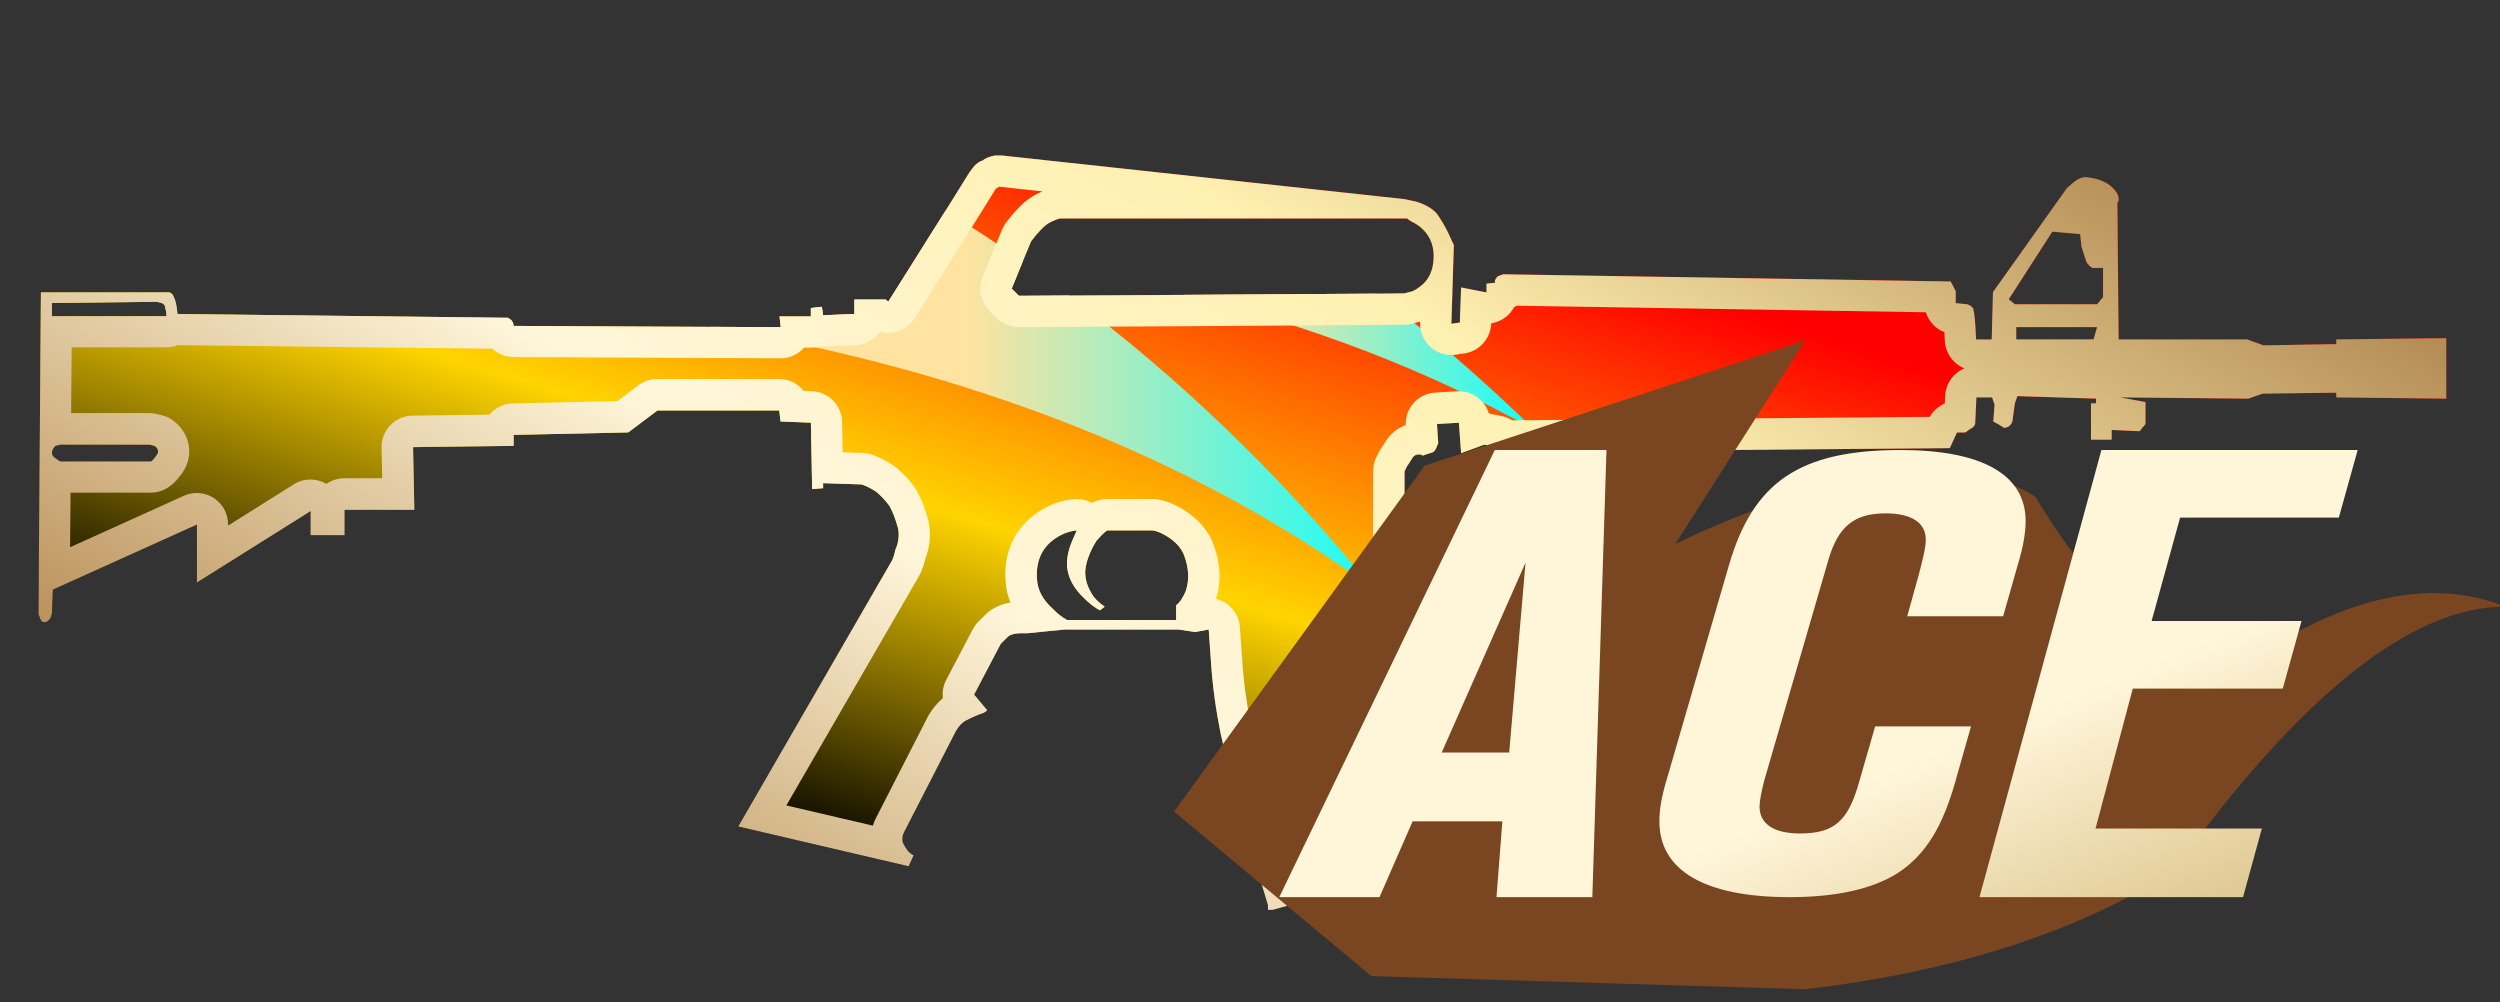 <?xml version="1.0" encoding="utf-8"?>
<!-- Generator: Adobe Illustrator 16.0.0, SVG Export Plug-In . SVG Version: 6.00 Build 0)  -->
<!DOCTYPE svg PUBLIC "-//W3C//DTD SVG 1.1//EN" "http://www.w3.org/Graphics/SVG/1.1/DTD/svg11.dtd">
<svg version="1.1" id="图层_1" xmlns="http://www.w3.org/2000/svg" xmlns:xlink="http://www.w3.org/1999/xlink" x="0px" y="0px"
	 width="79.809px" height="32px" viewBox="0 0 79.809 32" enable-background="new 0 0 79.809 32" xml:space="preserve">
<rect x="0" y="0" width="79.809" height="32" fill="#333333" stroke="none"/>
<rect x="0" fill="none" width="79.809" height="32"/>
<g>
	<g>
		<g>
			<g>
				
					<linearGradient id="SVGID_1_" gradientUnits="userSpaceOnUse" x1="-523.572" y1="33.52" x2="-524.572" y2="34.52" gradientTransform="matrix(76.87 0 0 24.079 40319.418 -803.963)">
					<stop  offset="0.251" style="stop-color:#FF0000"/>
					<stop  offset="0.547" style="stop-color:#FFD400"/>
					<stop  offset="0.798" style="stop-color:#000000"/>
				</linearGradient>
				<path fill="url(#SVGID_1_)" d="M74.586,10.834v0.15l-2.319,0.04l-0.53-0.19h-4.1l-0.04-4.36c0.029-0.03,0.04-0.07,0.04-0.12
					c0-0.1-0.04-0.19-0.11-0.27c-0.18-0.23-0.46-0.37-0.851-0.42c-0.159-0.03-0.31,0.02-0.47,0.15l-0.22,0.19l-2.36,3.32l-0.04,1.51
					h-0.5c-0.02-0.52-0.05-0.83-0.08-0.93c0-0.05-0.029-0.1-0.109-0.15l-0.08-0.04l-0.38-0.04v-0.38l-0.16-0.31l-14.28-0.23
					c-0.07,0.02-0.14,0.05-0.189,0.07c-0.021,0.03-0.051,0.07-0.08,0.12v0.08l-0.271,0.03v0.28l-0.81-0.16l-0.04,1.12l-0.271,0.04
					l0.08-2.51c-0.05-0.1-0.1-0.22-0.16-0.35c-0.119-0.25-0.25-0.47-0.38-0.65c-0.13-0.16-0.35-0.29-0.66-0.39l-0.38-0.08
					l-12.85-1.39h-0.23c-0.16,0.03-0.29,0.08-0.39,0.16c-0.1,0.03-0.21,0.1-0.31,0.23l-0.11,0.15l-0.76,1.22l-1.83,2.91l-0.08-0.07
					h-1v0.46l-1,0.04l-0.04-0.27l-0.35,0.04v0.27h-1l0.04,0.34l-2.27-0.01l-6.26-0.03c0-0.07-0.03-0.14-0.08-0.19
					c-0.02-0.02-0.06-0.05-0.11-0.07l-10.54-0.12c-0.03-0.26-0.06-0.44-0.12-0.54c-0.02-0.08-0.07-0.13-0.15-0.15h-4.09l-0.08,10.26
					l0.04,0.12c0.03,0.1,0.08,0.15,0.15,0.15c0.08,0,0.15-0.051,0.2-0.15l0.04-0.12l0.03-0.77l4.6-2.08v1.85l3.63-2.28v0.77h1.08
					v-0.81h2.23l-0.04-2l3.21-0.04v-0.35l3.66-0.08l0.93-0.7h3.89l0.04,0.35l0.97,0.04l0.04,2.12l0.35-0.03v-0.16l1.23,0.04
					c0.15,0.05,0.31,0.13,0.46,0.23c0.16,0.13,0.3,0.28,0.43,0.46c0.1,0.18,0.19,0.41,0.27,0.7c0.05,0.23,0.02,0.46-0.08,0.69
					c-0.03,0.13-0.06,0.25-0.11,0.35l-4.91,8.49l5.44,1.271l0.16-0.351c-0.05-0.02-0.1-0.06-0.16-0.109
					c-0.1-0.131-0.16-0.23-0.19-0.311c-0.02-0.11-0.01-0.21,0.04-0.31l1.66-3.24l0.08-0.12c0.08-0.1,0.16-0.18,0.27-0.229
					c0.2-0.101,0.38-0.181,0.54-0.23l0.11-0.08l-0.42-0.5l0.85-1.62c0.08-0.08,0.15-0.149,0.23-0.229c0.1-0.08,0.24-0.11,0.43-0.11
					h0.19l1.19-0.12h3.63l0.54,0.08l0.43-0.08l0.07,1c0.05,0.8,0.16,1.57,0.31,2.32c0.16,0.74,0.45,1.89,0.89,3.43
					c0.23,0.75,0.44,1.43,0.62,2.05v0.15h0.149l5.83-1.62l-0.16-0.189c-0.149-0.44-0.319-0.961-0.5-1.58
					c-0.38-1.21-0.67-2.21-0.85-3.021c-0.18-0.79-0.29-1.649-0.34-2.58v-1.189l0.5-0.2l-0.04-0.271l-0.23-0.08v-3.27l0.08-0.16
					c0.05-0.07,0.101-0.15,0.15-0.23c0.05-0.1,0.13-0.15,0.229-0.15c0.051,0,0.091,0.01,0.12,0.04l0.11-0.04
					c0.11-0.03,0.18-0.06,0.24-0.08c0.05-0.05,0.09-0.12,0.109-0.19l0.04-0.08l-0.04-0.62l0.7-0.04l0.07,0.97l0.74-0.27l0.35,0.07
					l0.27,0.16l14.24-0.12l0.23-0.5h0.27l0.16-0.12c0.07-0.02,0.12-0.08,0.15-0.15l0.04-0.85h0.5l0.079,0.23l-0.039,0.54l0.149,0.08
					c0.08,0.05,0.14,0.09,0.19,0.12c0.08,0,0.149-0.03,0.199-0.08c0.021-0.03,0.051-0.07,0.07-0.12l0.08-0.58l0.08-0.23l2.51,0.08
					v0.15h-0.16v1.16h0.66v-0.31l0.891,0.04l0.189-0.23v-0.7l-0.81-0.15l4.09,0.04l0.46-0.16l2.35-0.03v0.15l3.511,0.04v-1.93
					L74.586,10.834z M4.936,14.614c-0.03,0.05-0.07,0.09-0.12,0.12h-2.89c-0.06-0.03-0.09-0.05-0.12-0.08
					c-0.1-0.05-0.15-0.12-0.15-0.19c0-0.08,0.04-0.16,0.11-0.23l0.16-0.04h2.85l0.16,0.04c0.07,0.05,0.11,0.11,0.11,0.19
					C5.047,14.474,5.007,14.534,4.936,14.614z M1.656,10.094v-0.42l3.35-0.04l0.16,0.04c0.07,0.03,0.11,0.08,0.11,0.16
					c0.03,0.1,0.04,0.19,0.04,0.26H1.656z M32.916,7.704l0.15-0.19c0.13-0.15,0.24-0.27,0.35-0.35c0.1-0.07,0.24-0.14,0.42-0.19
					h11.08l0.11,0.08c0.1,0.05,0.21,0.11,0.31,0.19c0.28,0.23,0.431,0.54,0.431,0.93c0,0.46-0.16,0.79-0.471,1
					c-0.1,0.08-0.199,0.13-0.31,0.15l-0.15,0.04l-0.88,0.01l-6.17,0.04h-0.01l-3.64,0.02l-1.61,0.01l-0.23-0.23l0.35-0.86
					L32.916,7.704z M37.857,18.864c-0.08,0.199-0.18,0.359-0.31,0.46v0.47h-3.48c-0.15-0.08-0.31-0.2-0.46-0.36
					c-0.31-0.279-0.48-0.59-0.5-0.92c-0.05-0.59,0.15-1.05,0.62-1.35c0.2-0.13,0.42-0.21,0.65-0.23l-0.15,0.34
					c-0.13,0.311-0.18,0.591-0.16,0.82c0.03,0.351,0.21,0.69,0.54,1c0.18,0.18,0.35,0.311,0.51,0.391l0.15-0.12
					c-0.13-0.08-0.24-0.181-0.35-0.311c-0.2-0.29-0.29-0.569-0.27-0.85c0.03-0.28,0.14-0.59,0.35-0.931
					c0.13-0.149,0.24-0.27,0.35-0.34h1.46c0.11,0.021,0.21,0.061,0.31,0.11c0.31,0.16,0.53,0.36,0.66,0.62
					C37.956,18.104,37.976,18.504,37.857,18.864z M66.836,10.834h-2.47v-0.39h2.58L66.836,10.834z M67.137,9.484l-0.19,0.23h-2.62
					l-0.2-0.16l1.391-2.16l0.89,0.08l0.04,0.39c0.08,0.25,0.13,0.42,0.16,0.5c0.05,0.08,0.109,0.14,0.189,0.19h0.341V9.484z"/>
			</g>
		</g>
	</g>
	<g>
		
			<linearGradient id="SVGID_2_" gradientUnits="userSpaceOnUse" x1="-851.958" y1="43.306" x2="-852.609" y2="43.306" gradientTransform="matrix(34.512 0 0 13.153 29448.047 -556.832)">
			<stop  offset="0" style="stop-color:#00FFFF"/>
			<stop  offset="0.649" style="stop-color:#FFE3A0"/>
		</linearGradient>
		<path fill="url(#SVGID_2_)" d="M43.786,18.754c-2.85-3.53-6.07-6.63-9.65-9.32l-1.61,0.01l-0.23-0.23l0.35-0.86
			c-0.8-0.57-1.62-1.11-2.46-1.63l-1.83,2.91l-0.08-0.07h-1v0.46l-1,0.04l-0.04-0.27l-0.35,0.04v0.27h-1l0.04,0.34l-2.27-0.01
			C30.987,11.824,38.036,14.594,43.786,18.754z"/>
	</g>
	<g>
		<linearGradient id="SVGID_3_" gradientUnits="userSpaceOnUse" x1="49.692" y1="11.549" x2="37.789" y2="11.549">
			<stop  offset="0" style="stop-color:#00FFFF"/>
			<stop  offset="0.822" style="stop-color:#FFE3A0"/>
		</linearGradient>
		<path fill="url(#SVGID_3_)" d="M48.987,13.724c-3.4-1.9-7.13-3.34-11.2-4.31l6.17-0.04C45.706,10.704,47.387,12.164,48.987,13.724
			z"/>
	</g>
	<g>
		<g>
			<g>
				<g>
					<linearGradient id="SVGID_4_" gradientUnits="userSpaceOnUse" x1="26.297" y1="34.248" x2="49.403" y2="-5.773">
						<stop  offset="0" style="stop-color:#BB925B"/>
						<stop  offset="0.343" style="stop-color:#FFF6DA"/>
						<stop  offset="0.657" style="stop-color:#FFF1B1"/>
						<stop  offset="1" style="stop-color:#B38B54"/>
					</linearGradient>
					<path fill="url(#SVGID_4_)" d="M31.933,5.964l1.346,0.146c-0.161,0.066-0.311,0.147-0.451,0.247
						c-0.202,0.147-0.366,0.329-0.545,0.538l-0.15,0.19c-0.057,0.072-0.104,0.152-0.139,0.236L31.72,7.977l-0.35,0.86
						c-0.151,0.373-0.065,0.8,0.219,1.084l0.23,0.23c0.188,0.188,0.442,0.293,0.707,0.293c0.002,0,0.004,0,0.006,0l1.609-0.01
						l3.651-0.02l6.175-0.04l0.88-0.01c0.083-0.001,0.166-0.012,0.246-0.034l0.121-0.032c0.041-0.009,0.082-0.02,0.123-0.032
						l-0.002,0.036c-0.009,0.296,0.113,0.581,0.335,0.778c0.185,0.165,0.421,0.253,0.665,0.253c0.049,0,0.098-0.003,0.146-0.011
						l0.271-0.04c0.478-0.071,0.835-0.472,0.853-0.954v-0.007c0.177-0.027,0.345-0.101,0.485-0.216
						c0.098-0.08,0.178-0.177,0.237-0.284c0.026-0.019,0.051-0.04,0.074-0.062l13.079,0.21c0.091,0.29,0.31,0.525,0.593,0.635
						c0.004,0.076,0.009,0.164,0.012,0.265c0.016,0.405,0.271,0.746,0.625,0.89c-0.346,0.145-0.594,0.479-0.613,0.876l-0.012,0.246
						c-0.199,0.085-0.369,0.233-0.479,0.426l-13.33,0.112l-0.03-0.018c-0.097-0.058-0.204-0.099-0.315-0.121l-0.35-0.07
						c-0.016-0.003-0.032-0.006-0.049-0.009c-0.125-0.415-0.51-0.71-0.956-0.71c-0.019,0-0.038,0-0.058,0.001l-0.7,0.04
						c-0.267,0.015-0.515,0.136-0.692,0.335c-0.171,0.193-0.261,0.446-0.25,0.704c-0.283,0.099-0.522,0.3-0.677,0.579
						c-0.032,0.052-0.065,0.104-0.099,0.15c-0.029,0.042-0.057,0.087-0.08,0.133l-0.08,0.16c-0.069,0.139-0.105,0.292-0.105,0.447
						v3.183c-0.145,0.176-0.229,0.4-0.229,0.638v1.189c0,0.018,0.001,0.036,0.001,0.054c0.055,1.013,0.174,1.912,0.363,2.742
						c0.17,0.77,0.438,1.727,0.865,3.085c0.089,0.306,0.175,0.584,0.254,0.831l-3.882,1.078c-0.099-0.326-0.204-0.668-0.313-1.027
						l-0.076-0.248c-0.387-1.352-0.697-2.547-0.872-3.35c-0.153-0.766-0.249-1.48-0.293-2.195l-0.07-1
						c-0.02-0.283-0.16-0.546-0.386-0.721c-0.112-0.086-0.24-0.147-0.375-0.181c0.179-0.584,0.138-1.201-0.122-1.837
						c-0.01-0.023-0.02-0.046-0.031-0.068c-0.222-0.443-0.59-0.8-1.109-1.068c-0.2-0.1-0.382-0.163-0.572-0.198
						c-0.061-0.011-0.122-0.017-0.184-0.017h-1.46c-0.17,0-0.337,0.043-0.485,0.125c-0.146-0.082-0.313-0.125-0.485-0.125
						c-0.029,0-0.059,0.001-0.089,0.004c-0.391,0.035-0.763,0.166-1.1,0.384c-0.778,0.497-1.161,1.306-1.08,2.253
						c0.011,0.188,0.051,0.416,0.152,0.664c-0.209,0.035-0.471,0.115-0.708,0.305c-0.029,0.023-0.057,0.048-0.083,0.074
						l-0.113,0.112l-0.117,0.117c-0.071,0.071-0.131,0.153-0.179,0.242l-0.85,1.62c-0.096,0.184-0.131,0.387-0.107,0.584
						c-0.124,0.102-0.217,0.209-0.286,0.295c-0.019,0.022-0.036,0.047-0.053,0.071l-0.08,0.12c-0.021,0.031-0.041,0.064-0.058,0.099
						l-1.662,3.245c-0.039,0.078-0.071,0.158-0.096,0.238l-2.761-0.645l4.234-7.322c0.009-0.017,0.019-0.033,0.027-0.051
						c0.085-0.168,0.134-0.335,0.173-0.494c0.155-0.401,0.189-0.808,0.102-1.209c-0.004-0.018-0.008-0.035-0.013-0.052
						c-0.099-0.361-0.216-0.661-0.359-0.919c-0.02-0.036-0.042-0.07-0.065-0.104c-0.184-0.253-0.383-0.465-0.61-0.649
						c-0.024-0.02-0.049-0.038-0.075-0.055c-0.224-0.149-0.466-0.27-0.7-0.348c-0.091-0.03-0.187-0.047-0.283-0.05l-0.635-0.021
						l-0.018-0.969c-0.01-0.529-0.43-0.958-0.959-0.98l-0.266-0.011c-0.184-0.232-0.469-0.38-0.785-0.38h-3.89
						c-0.217,0-0.428,0.07-0.601,0.201l-0.673,0.506l-3.338,0.073c-0.3,0.007-0.567,0.146-0.746,0.359l-2.455,0.031
						c-0.266,0.003-0.521,0.113-0.706,0.305c-0.186,0.191-0.287,0.449-0.282,0.715l0.02,0.98h-1.21
						c-0.212,0-0.409,0.066-0.571,0.179c-0.008-0.005-0.017-0.01-0.025-0.014c-0.151-0.083-0.317-0.125-0.484-0.125
						c-0.185,0-0.37,0.051-0.532,0.153l-2.098,1.318v-0.041c0-0.34-0.172-0.656-0.458-0.84c-0.164-0.106-0.353-0.16-0.542-0.16
						c-0.14,0-0.281,0.029-0.412,0.089l-3.631,1.642l0.014-1.741h2.56c0.181,0,0.358-0.049,0.513-0.142
						c0.158-0.094,0.295-0.221,0.402-0.371c0.116-0.138,0.314-0.413,0.314-0.798c0-0.399-0.194-0.766-0.532-1.006
						c-0.101-0.072-0.215-0.124-0.335-0.154l-0.16-0.04c-0.08-0.02-0.161-0.03-0.243-0.03h-2.5l0.017-2.1h3.024
						c0.13,0,0.253-0.024,0.367-0.069l10.035,0.114c0.177,0.164,0.414,0.264,0.673,0.265l6.26,0.03l2.27,0.01
						c0.001,0,0.003,0,0.004,0c0.285,0,0.556-0.122,0.746-0.334c0.001-0.002,0.003-0.004,0.005-0.006h0.209
						c0.103,0,0.202-0.016,0.295-0.044c0.031,0.003,0.063,0.004,0.094,0.004c0.013,0,0.027,0,0.041-0.001l1-0.04
						c0.323-0.013,0.605-0.178,0.778-0.424c0.085,0.023,0.173,0.035,0.262,0.035c0.048,0,0.097-0.003,0.146-0.011
						c0.29-0.042,0.545-0.209,0.701-0.457l1.832-2.913l0.741-1.189l0.03-0.042c0.036-0.017,0.07-0.037,0.103-0.058H31.933
						 M31.987,4.964h-0.23c-0.16,0.03-0.29,0.08-0.39,0.16c-0.1,0.03-0.21,0.1-0.31,0.23l-0.11,0.15l-0.76,1.22l-1.83,2.91
						l-0.08-0.07h-1v0.46l-1,0.04l-0.04-0.27l-0.35,0.04v0.27h-1l0.04,0.34l-2.27-0.01l-6.26-0.03c0-0.07-0.03-0.14-0.08-0.19
						c-0.02-0.02-0.06-0.05-0.11-0.07l-10.54-0.12c-0.03-0.26-0.06-0.44-0.12-0.54c-0.02-0.08-0.07-0.13-0.15-0.15h-4.09
						l-0.08,10.26l0.04,0.12c0.03,0.1,0.08,0.15,0.15,0.15c0.08,0,0.15-0.051,0.2-0.15l0.04-0.12l0.03-0.77l4.6-2.08v1.85l3.63-2.28
						v0.77h1.08v-0.81h2.23l-0.04-2l3.21-0.04v-0.35l3.66-0.08l0.93-0.7h3.89l0.04,0.35l0.97,0.04l0.04,2.12l0.35-0.03v-0.16
						l1.23,0.04c0.15,0.05,0.31,0.13,0.46,0.23c0.16,0.13,0.3,0.28,0.43,0.46c0.1,0.18,0.19,0.41,0.27,0.7
						c0.05,0.23,0.02,0.46-0.08,0.69c-0.03,0.13-0.06,0.25-0.11,0.35l-4.91,8.49l5.44,1.271l0.16-0.351
						c-0.05-0.02-0.1-0.06-0.16-0.109c-0.1-0.131-0.16-0.23-0.19-0.311c-0.02-0.11-0.01-0.21,0.04-0.31l1.66-3.24l0.08-0.12
						c0.08-0.1,0.16-0.18,0.27-0.229c0.2-0.101,0.38-0.181,0.54-0.23l0.11-0.08l-0.42-0.5l0.85-1.62
						c0.08-0.08,0.15-0.149,0.23-0.229c0.1-0.08,0.24-0.11,0.43-0.11h0.19l1.19-0.12h3.63l0.54,0.08l0.43-0.08l0.07,1
						c0.05,0.8,0.16,1.57,0.31,2.32c0.16,0.74,0.45,1.89,0.89,3.43c0.23,0.75,0.44,1.43,0.62,2.05v0.15h0.149l5.83-1.62l-0.16-0.189
						c-0.149-0.44-0.319-0.961-0.5-1.58c-0.38-1.21-0.67-2.21-0.85-3.021c-0.18-0.79-0.29-1.649-0.34-2.58v-1.189l0.5-0.2
						l-0.04-0.271l-0.23-0.08v-3.27l0.08-0.16c0.05-0.07,0.101-0.15,0.15-0.23c0.05-0.1,0.13-0.15,0.229-0.15
						c0.051,0,0.091,0.01,0.12,0.04l0.11-0.04c0.11-0.03,0.18-0.06,0.24-0.08c0.05-0.05,0.09-0.12,0.109-0.19l0.04-0.08l-0.04-0.62
						l0.7-0.04l0.07,0.97l0.74-0.27l0.35,0.07l0.27,0.16l14.24-0.12l0.23-0.5h0.27l0.16-0.12c0.07-0.02,0.12-0.08,0.15-0.15
						l0.04-0.85h0.5l0.079,0.23l-0.039,0.54l0.149,0.08c0.08,0.05,0.14,0.09,0.19,0.12c0.08,0,0.149-0.03,0.199-0.08
						c0.021-0.03,0.051-0.07,0.07-0.12l0.08-0.58l0.08-0.23l2.51,0.08v0.15h-0.16v1.16h0.66v-0.31l0.891,0.04l0.189-0.23v-0.7
						l-0.81-0.15l4.09,0.04l0.46-0.16l2.35-0.03v0.15l3.511,0.04v-1.93l-3.511,0.04v0.15l-2.319,0.04l-0.53-0.19h-4.1l-0.04-4.36
						c0.029-0.03,0.04-0.07,0.04-0.12c0-0.1-0.04-0.19-0.11-0.27c-0.18-0.23-0.46-0.37-0.851-0.42
						c-0.029-0.006-0.06-0.009-0.089-0.009c-0.128,0-0.251,0.053-0.381,0.159l-0.22,0.19l-2.36,3.32l-0.04,1.51h-0.5
						c-0.02-0.52-0.05-0.83-0.08-0.93c0-0.05-0.029-0.1-0.109-0.15l-0.08-0.04l-0.38-0.04v-0.38l-0.16-0.31l-14.28-0.23
						c-0.07,0.02-0.14,0.05-0.189,0.07c-0.021,0.03-0.051,0.07-0.08,0.12v0.08l-0.271,0.03v0.28l-0.81-0.16l-0.04,1.12l-0.271,0.04
						l0.08-2.51c-0.05-0.1-0.1-0.22-0.16-0.35c-0.119-0.25-0.25-0.47-0.38-0.65c-0.13-0.16-0.35-0.29-0.66-0.39l-0.38-0.08
						L31.987,4.964L31.987,4.964z M32.527,9.444l-0.23-0.23l0.35-0.86l0.27-0.65l0.15-0.19c0.13-0.15,0.24-0.27,0.35-0.35
						c0.1-0.07,0.24-0.14,0.42-0.19h11.08l0.11,0.08c0.1,0.05,0.21,0.11,0.31,0.19c0.28,0.23,0.431,0.54,0.431,0.93
						c0,0.46-0.16,0.79-0.471,1c-0.1,0.08-0.199,0.13-0.31,0.15l-0.15,0.04l-0.88,0.01l-6.17,0.04h-0.01l-3.64,0.02L32.527,9.444
						L32.527,9.444z M64.326,9.714l-0.2-0.16l1.391-2.16l0.89,0.08l0.04,0.39c0.08,0.25,0.13,0.42,0.16,0.5
						c0.05,0.08,0.109,0.14,0.189,0.19h0.341v0.93l-0.19,0.23H64.326L64.326,9.714z M1.656,10.094v-0.42l3.35-0.04l0.16,0.04
						c0.07,0.03,0.11,0.08,0.11,0.16c0.03,0.1,0.04,0.19,0.04,0.26H1.656L1.656,10.094z M64.366,10.834v-0.39h2.58l-0.11,0.39
						H64.366L64.366,10.834z M1.927,14.734c-0.06-0.03-0.09-0.05-0.12-0.08c-0.1-0.05-0.15-0.12-0.15-0.19
						c0-0.08,0.04-0.16,0.11-0.23l0.16-0.04h2.85l0.16,0.04c0.07,0.05,0.11,0.11,0.11,0.19c0,0.05-0.04,0.11-0.11,0.19
						c-0.03,0.05-0.07,0.09-0.12,0.12H1.927L1.927,14.734z M35.116,19.484l0.15-0.12c-0.13-0.08-0.24-0.181-0.35-0.311
						c-0.2-0.29-0.29-0.569-0.27-0.85c0.03-0.28,0.14-0.59,0.35-0.931c0.13-0.149,0.24-0.27,0.35-0.34h1.46
						c0.11,0.021,0.21,0.061,0.31,0.11c0.31,0.16,0.53,0.36,0.66,0.62c0.18,0.439,0.2,0.84,0.08,1.2
						c-0.08,0.199-0.18,0.359-0.31,0.46v0.47h-3.48c-0.15-0.08-0.31-0.2-0.46-0.36c-0.31-0.279-0.48-0.59-0.5-0.92
						c-0.05-0.59,0.15-1.05,0.62-1.35c0.2-0.13,0.42-0.21,0.65-0.23l-0.15,0.34c-0.13,0.311-0.18,0.591-0.16,0.82
						c0.03,0.351,0.21,0.69,0.54,1C34.786,19.273,34.956,19.404,35.116,19.484L35.116,19.484z"/>
				</g>
			</g>
		</g>
	</g>
</g>
<g>
	<g>
		<path fill="#7A4621" d="M37.48,25.91l6.298,5.25l13.854,0.42c4.759-0.561,8.677-1.82,11.756-3.779
			c4.058-5.623,7.589-8.435,10.592-8.435c-2.039-0.813-4.372-0.48-7,1c-2.628,1.479-5.295-0.021-8-4.5
			c-2.52-1.68-7.457-0.462-11.5,1.5l4.152-6.5l-12.152,4L37.48,25.91z"/>
	</g>
</g>
<linearGradient id="SVGID_5_" gradientUnits="userSpaceOnUse" x1="-516.208" y1="56.706" x2="-515.209" y2="57.707" gradientTransform="matrix(34.428 0 0 14.275 17813.912 -794.558)">
	<stop  offset="0.607" style="stop-color:#FFF6DA"/>
	<stop  offset="1" style="stop-color:#D6BB7E"/>
</linearGradient>
<path fill="url(#SVGID_5_)" d="M51.285,14.366H47.72l-6.881,14.274h3.199l1.059-2.421h2.864l-0.188,2.421h3.06L51.285,14.366z
	 M48.701,17.961l-0.522,6.063h-2.155L48.701,17.961z M64.665,16.636c0-1.482-1.387-2.27-3.993-2.27c-3.23,0-4.709,1.03-5.479,3.681
	l-1.931,6.651c-0.241,0.78-0.288,1.167-0.288,1.528c0,1.567,1.456,2.414,4.157,2.414c1.486,0,2.654-0.257,3.471-0.781
	c0.88-0.584,1.434-1.482,1.86-3.051l0.46-1.619h-3.061l-0.506,1.758c-0.356,1.279-0.81,1.66-1.892,1.66
	c-0.833,0-1.292-0.303-1.292-0.859c0-0.171,0.055-0.459,0.147-0.82l2.056-7.072c0.312-1.049,0.816-1.468,1.82-1.468
	c0.833,0,1.284,0.302,1.284,0.839c0,0.229-0.069,0.519-0.21,1.068l-0.382,1.378h3.061l0.475-1.666
	C64.594,17.436,64.665,16.996,64.665,16.636z M75.266,14.366h-8.181l-3.893,14.274h8.414l0.601-2.191h-5.31l1.19-4.467h4.787
	l0.6-2.158h-4.787l0.91-3.301h5.067L75.266,14.366z"/>
</svg>
